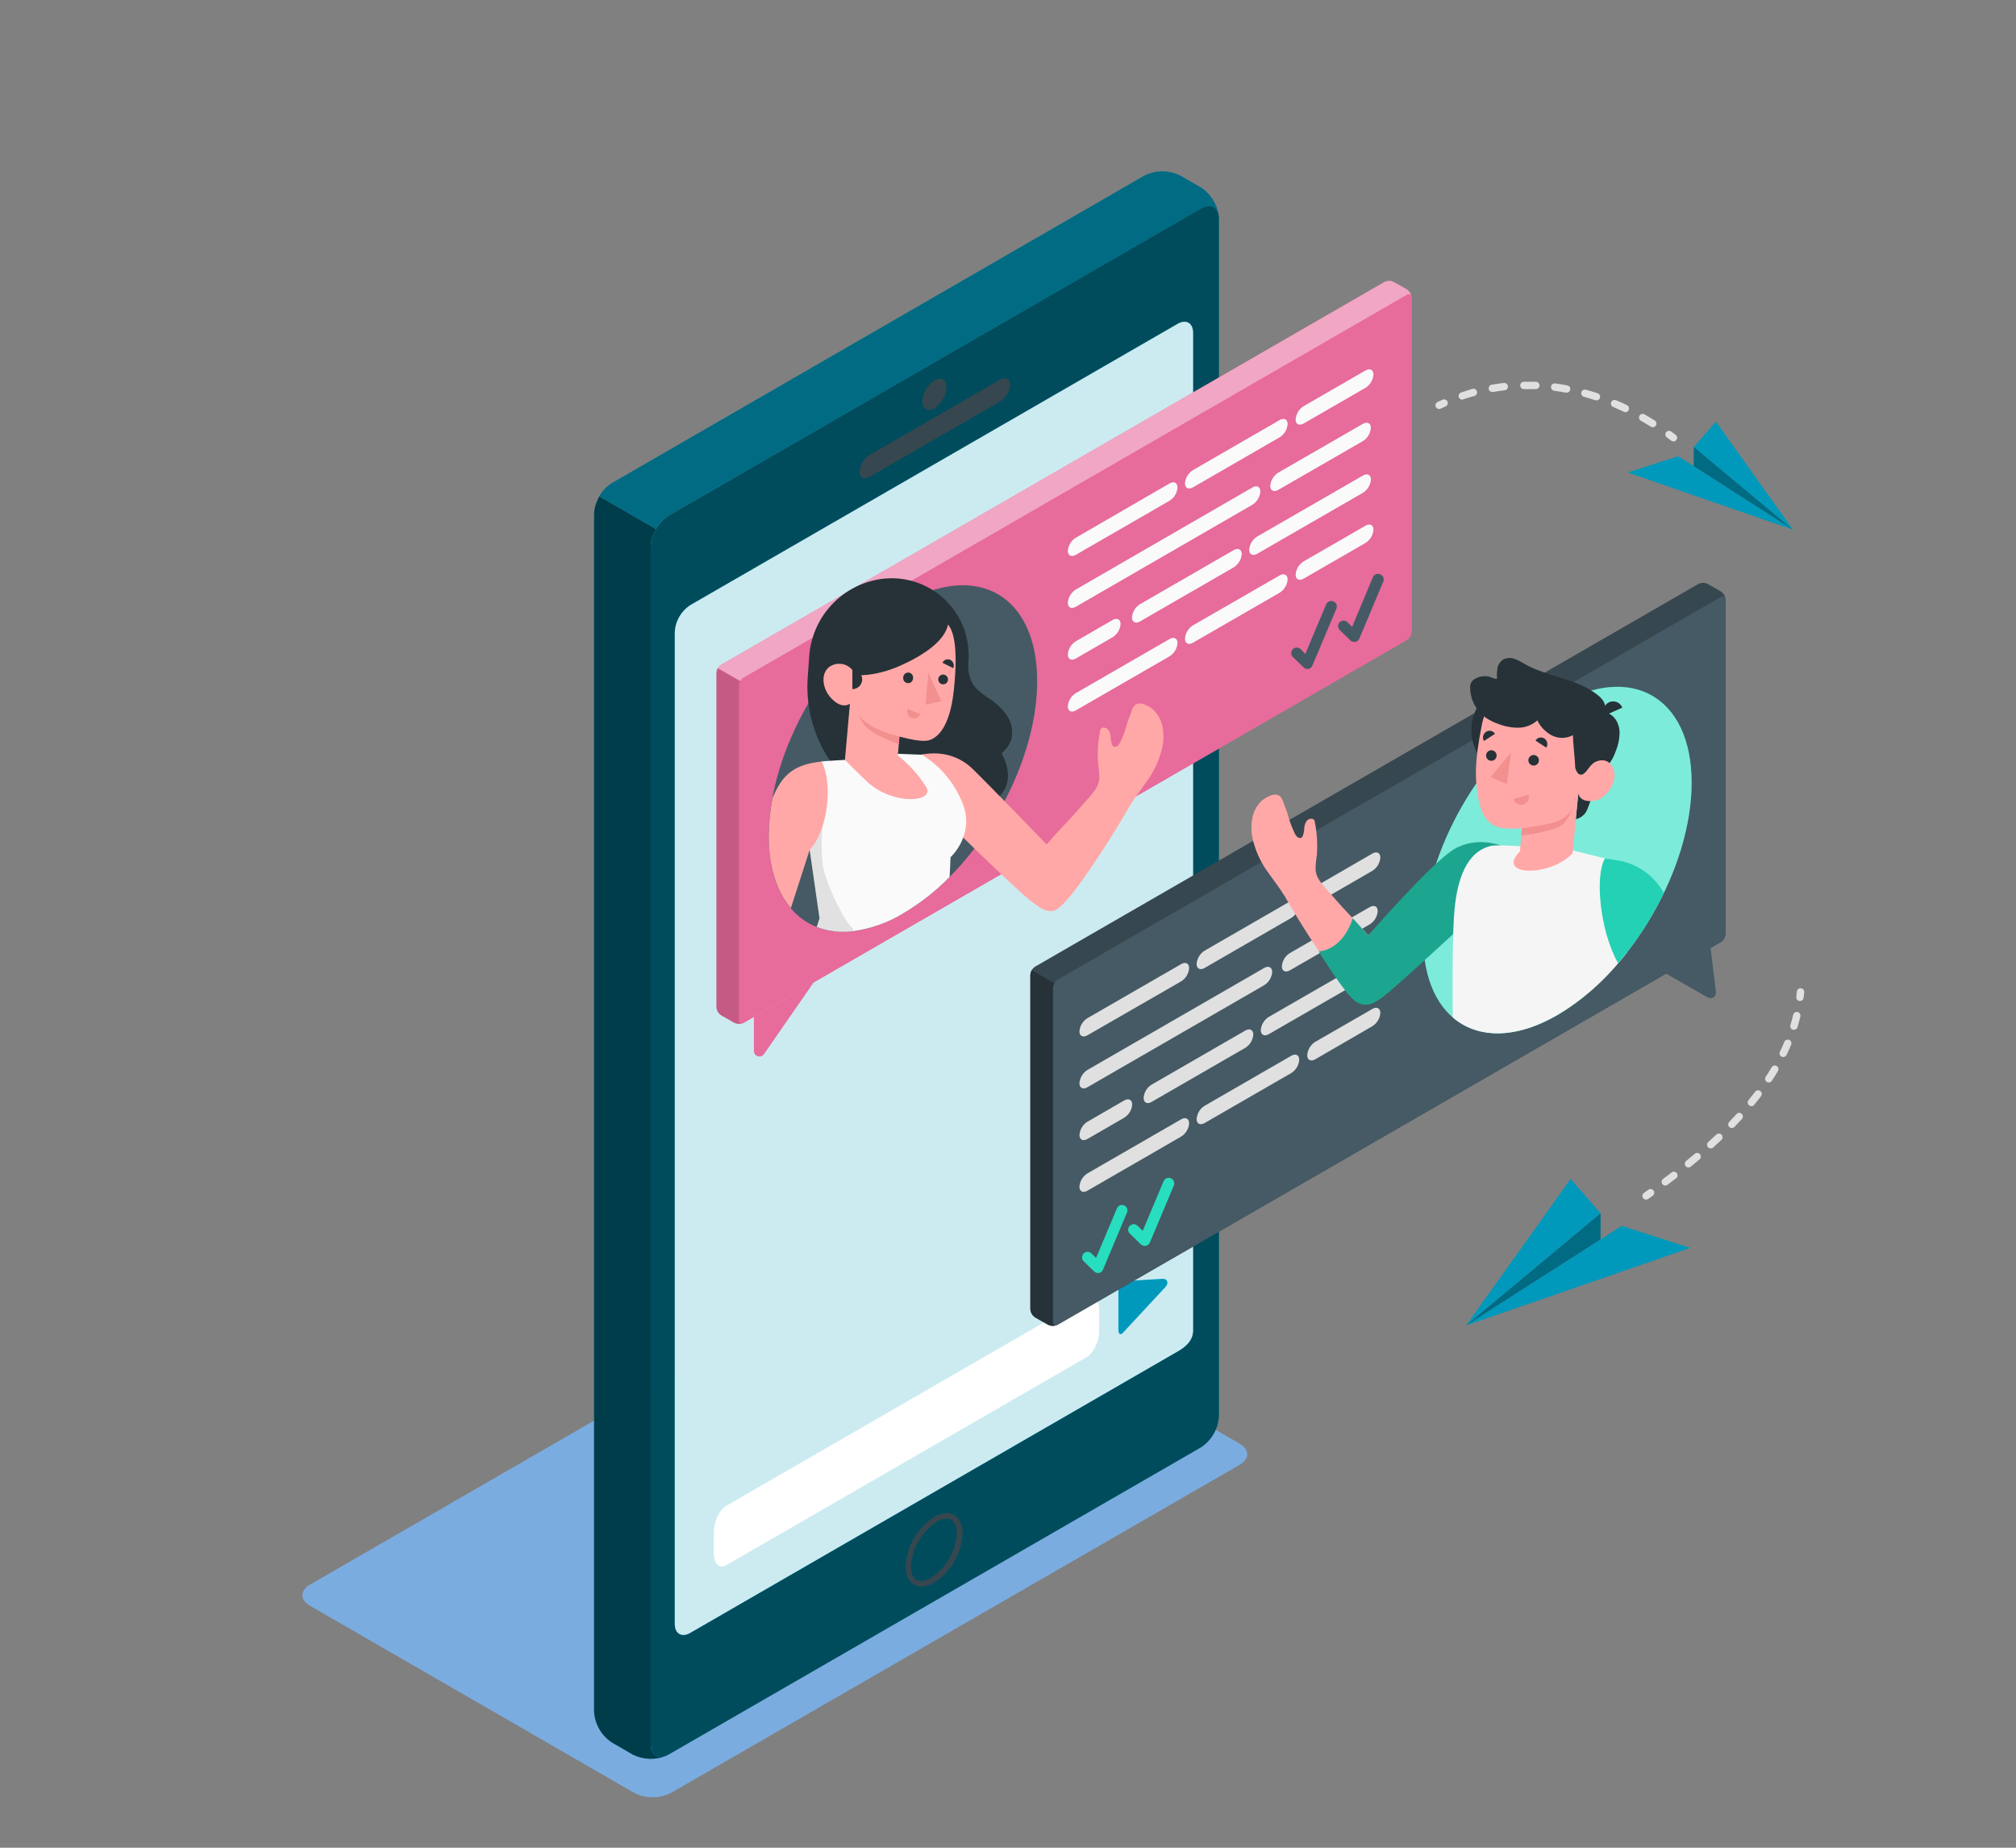 <?xml version="1.0" encoding="utf-8"?>
<!-- Generator: Adobe Illustrator 17.0.0, SVG Export Plug-In . SVG Version: 6.00 Build 0)  -->
<!DOCTYPE svg PUBLIC "-//W3C//DTD SVG 1.1//EN" "http://www.w3.org/Graphics/SVG/1.1/DTD/svg11.dtd">
<svg version="1.1" id="Layer_1" xmlns="http://www.w3.org/2000/svg" xmlns:xlink="http://www.w3.org/1999/xlink" x="0px" y="0px"
	 width="600px" height="550px" viewBox="0 0 600 550" enable-background="new 0 0 600 550" xml:space="preserve">
<rect x="0" y="0" width="600" height="550" fill="#808080" stroke="none"/>
<g>
	<path fill="#7BACE0" d="M188.769,533.686l-96.512-55.708c-3.012-1.741-3.012-4.556,0-6.297l169.258-97.716
		c1.696-0.865,3.572-1.316,5.476-1.316s3.78,0.451,5.476,1.316l96.469,55.762c3.012,1.741,3.012,4.556,0,6.297l-169.258,97.661
		c-1.69,0.858-3.559,1.305-5.454,1.305C192.328,534.991,190.459,534.544,188.769,533.686z"/>
	<path fill="#0099BB" d="M355.07,396.01c0,2.924-2.048,4.786-4.589,6.242l-145.053,83.775c-2.53,1.456-4.589,0.274-4.589-2.661
		v-295.26c0.087-1.594,0.548-3.145,1.345-4.528c0.797-1.383,1.908-2.559,3.244-3.434l145.053-83.731
		c2.541-1.467,4.589-0.274,4.589,2.65V396.01z M357.435,62.006l-158.426,91.452c-1.557,1.021-2.851,2.393-3.78,4.006
		c-0.928,1.613-1.464,3.422-1.565,5.28v356.421c0,3.417,2.399,4.807,5.345,3.088l158.426-91.43c1.555-1.022,2.849-2.394,3.778-4.007
		c0.928-1.613,1.465-3.421,1.567-5.279V65.061C362.78,61.677,360.382,60.286,357.435,62.006z"/>
	<path opacity="0.5" d="M355.07,396.01c0,2.924-2.048,4.786-4.589,6.242l-145.053,83.775c-2.53,1.456-4.589,0.274-4.589-2.661
		v-295.26c0.087-1.594,0.548-3.145,1.345-4.528c0.797-1.383,1.908-2.559,3.244-3.434l145.053-83.731
		c2.541-1.467,4.589-0.274,4.589,2.65V396.01z M357.435,62.006l-158.426,91.452c-1.557,1.021-2.851,2.393-3.78,4.006
		c-0.928,1.613-1.464,3.422-1.565,5.28v356.421c0,3.417,2.399,4.807,5.345,3.088l158.426-91.43c1.555-1.022,2.849-2.394,3.778-4.007
		c0.928-1.613,1.465-3.421,1.567-5.279V65.061C362.78,61.677,360.382,60.286,357.435,62.006z"/>
	<path fill="#0099BB" d="M198.363,522.592c-1.6,0.677-3.327,0.999-5.063,0.942c-1.736-0.057-3.439-0.49-4.991-1.27l-6.122-3.548
		c-1.566-1.011-2.87-2.378-3.805-3.991c-0.935-1.612-1.474-3.424-1.573-5.285V153.03c0.035-1.382,0.352-2.742,0.931-3.997
		c0.187-0.442,0.399-0.874,0.635-1.292l16.867,9.735c-0.361,0.628-0.672,1.284-0.931,1.96c-0.405,1.049-0.624,2.161-0.646,3.285
		v356.443C193.664,522.308,195.702,523.742,198.363,522.592z"/>
	<path opacity="0.6" d="M198.363,522.592c-1.6,0.677-3.327,0.999-5.063,0.942c-1.736-0.057-3.439-0.49-4.991-1.27l-6.122-3.548
		c-1.566-1.011-2.87-2.378-3.805-3.991c-0.935-1.612-1.474-3.424-1.573-5.285V153.03c0.035-1.382,0.352-2.742,0.931-3.997
		c0.187-0.442,0.399-0.874,0.635-1.292l16.867,9.735c-0.361,0.628-0.672,1.284-0.931,1.96c-0.405,1.049-0.624,2.161-0.646,3.285
		v356.443C193.664,522.308,195.702,523.742,198.363,522.592z"/>
	<path fill="#37474F" d="M281.733,450.426c-1.338,0.049-2.64,0.446-3.779,1.15c-2.451,1.612-4.489,3.779-5.948,6.324
		c-1.459,2.545-2.299,5.398-2.452,8.328c0,3.822,1.906,6.034,4.677,6.034c1.339-0.05,2.642-0.45,3.779-1.161
		c2.465-1.6,4.516-3.761,5.986-6.306c1.47-2.545,2.316-5.401,2.469-8.336c0-3.822-1.906-6.034-4.677-6.034H281.733z
		 M281.733,452.068c2.738,0,3.034,3.066,3.034,4.38c-0.17,2.647-0.951,5.219-2.281,7.514s-3.174,4.251-5.386,5.715
		c-0.892,0.554-1.909,0.875-2.957,0.931c-2.738,0-3.034-3.077-3.034-4.38c0.167-2.648,0.947-5.22,2.277-7.516
		c1.33-2.295,3.175-4.251,5.389-5.713C279.665,452.44,280.683,452.119,281.733,452.068z"/>
	<path fill="#37474F" d="M278.107,113.245c1.982-1.095,3.592-0.219,3.592,2.07c-0.069,1.246-0.43,2.458-1.054,3.539
		s-1.494,1.999-2.539,2.681c-1.982,1.095-3.592,0.219-3.592-2.081c0.068-1.245,0.428-2.456,1.053-3.535
		C276.192,114.841,277.062,113.924,278.107,113.245z"/>
	<path fill="#37474F" d="M258.809,135.443l38.826-22.428c1.654-0.953,3.001-0.274,3.001,1.511c-0.075,1.008-0.386,1.983-0.907,2.849
		c-0.521,0.865-1.239,1.596-2.094,2.134l-38.826,22.428c-1.665,0.953-3.001,0.274-3.001-1.522c0.076-1.006,0.387-1.98,0.908-2.843
		C257.238,136.708,257.955,135.979,258.809,135.443z"/>
	<path fill="#0099BB" d="M355.07,396.032c0,2.924-2.048,4.786-4.589,6.242l-145.053,83.753c-2.53,1.456-4.589,0.274-4.589-2.661
		v-295.26c0.087-1.594,0.548-3.145,1.345-4.528c0.797-1.383,1.908-2.559,3.244-3.434l145.053-83.731
		c2.541-1.467,4.589-0.274,4.589,2.65V396.032z"/>
	<path opacity="0.8" fill="#FFFFFF" d="M355.07,396.032c0,2.924-2.048,4.786-4.589,6.242l-145.053,83.753
		c-2.53,1.456-4.589,0.274-4.589-2.661v-295.26c0.087-1.594,0.548-3.145,1.345-4.528c0.797-1.383,1.908-2.559,3.244-3.434
		l145.053-83.731c2.541-1.467,4.589-0.274,4.589,2.65V396.032z"/>
	<path fill="#FFFFFF" d="M323.45,403.95L216.117,465.91c-2.026,1.172-3.669-0.405-3.669-3.526v-6.373
		c0-3.121,1.643-6.571,3.669-7.764l107.333-61.961c2.026-1.172,3.669,0.405,3.669,3.526v6.363
		C327.119,399.306,325.476,402.778,323.45,403.95z"/>
	<path fill="#0099BB" d="M332.847,395.693v-11.958c0-1.555,0.482-2.278,2.114-2.42l11.336-0.679c1.172,0.219,1.5,1.237,0.734,2.267
		L334.227,396.7C333.505,397.467,332.847,397.259,332.847,395.693z"/>
	<path fill="#0099BB" d="M362.737,64.24c-0.383-2.781-2.618-3.789-5.301-2.19l-158.426,91.408c-1.586,0.986-2.888,2.367-3.779,4.008
		l-16.867-9.735c0.903-1.631,2.212-3,3.8-3.975l158.404-91.473c1.661-0.843,3.498-1.282,5.361-1.282c1.863,0,3.7,0.439,5.361,1.282
		l6.144,3.526c1.434,0.946,2.649,2.188,3.563,3.643S362.505,62.537,362.737,64.24z"/>
	<path opacity="0.3" d="M362.737,64.24c-0.383-2.781-2.618-3.789-5.301-2.19l-158.426,91.408c-1.586,0.986-2.888,2.367-3.779,4.008
		l-16.867-9.735c0.903-1.631,2.212-3,3.8-3.975l158.404-91.473c1.661-0.843,3.498-1.282,5.361-1.282c1.863,0,3.7,0.439,5.361,1.282
		l6.144,3.526c1.434,0.946,2.649,2.188,3.563,3.643S362.505,62.537,362.737,64.24z"/>
	<path fill="#37474F" d="M311.928,394.335l-3.866-2.19c-0.411-0.272-0.753-0.637-0.998-1.065s-0.387-0.907-0.414-1.399v-99.49
		c0.028-0.494,0.171-0.974,0.418-1.402c0.247-0.428,0.592-0.792,1.006-1.062l197.362-113.89c0.44-0.227,0.929-0.345,1.424-0.345
		s0.983,0.118,1.424,0.345l3.855,2.19c0.414,0.27,0.759,0.633,1.007,1.062c0.247,0.428,0.39,0.909,0.417,1.402v99.446
		c-0.026,0.494-0.168,0.975-0.416,1.403c-0.247,0.428-0.593,0.792-1.008,1.061l-197.351,113.89c-0.44,0.23-0.928,0.354-1.424,0.362
		C312.866,394.66,312.375,394.551,311.928,394.335z"/>
	<path fill="#455A64" d="M314.776,291.604l197.351-113.89c0.789-0.449,1.424-0.088,1.424,0.821v99.446
		c-0.026,0.494-0.168,0.975-0.416,1.403s-0.593,0.792-1.008,1.061l-197.351,113.89c-0.789,0.449-1.424,0.077-1.424-0.821v-99.446
		c0.026-0.494,0.168-0.975,0.416-1.403C314.015,292.236,314.361,291.873,314.776,291.604z"/>
	<path fill="#263238" d="M314.458,394.477c-0.408,0.15-0.842,0.214-1.276,0.187c-0.434-0.026-0.857-0.142-1.243-0.341l-3.855-2.19
		c-0.413-0.271-0.757-0.635-1.004-1.063c-0.247-0.428-0.391-0.908-0.419-1.401v-99.479c0.015-0.495,0.159-0.978,0.416-1.402
		l6.703,3.866c-0.257,0.423-0.401,0.906-0.416,1.402v99.446C313.363,394.28,313.812,394.685,314.458,394.477z"/>
	<path fill="#E0E0E0" d="M323.636,333.896l10.952-6.33c1.314-0.756,2.377-0.219,2.377,1.194c-0.058,0.798-0.303,1.571-0.716,2.256
		c-0.413,0.685-0.982,1.263-1.66,1.687l-10.952,6.33c-1.303,0.756-2.366,0.219-2.366-1.205c0.059-0.795,0.304-1.564,0.715-2.247
		C322.396,334.898,322.962,334.321,323.636,333.896z"/>
	<path fill="#E0E0E0" d="M342.737,322.858l27.907-16.109c1.303-0.756,2.366-0.219,2.366,1.205c-0.059,0.795-0.304,1.564-0.715,2.247
		c-0.411,0.683-0.976,1.26-1.651,1.684l-27.918,16.12c-1.303,0.756-2.366,0.219-2.366-1.205c0.058-0.798,0.303-1.571,0.716-2.256
		C341.49,323.859,342.059,323.281,342.737,322.858z"/>
	<path fill="#E0E0E0" d="M377.61,302.697l30.086-17.346c1.314-0.756,2.377-0.219,2.377,1.194c-0.058,0.798-0.303,1.571-0.716,2.256
		c-0.413,0.685-0.982,1.263-1.66,1.687l-30.086,17.346c-1.314,0.756-2.377,0.219-2.377-1.194c0.058-0.798,0.303-1.571,0.716-2.256
		C376.362,303.699,376.931,303.121,377.61,302.697z"/>
	<path fill="#E0E0E0" d="M323.625,303.08l27.918-16.109c1.303-0.756,2.366-0.219,2.366,1.194c-0.058,0.797-0.302,1.568-0.713,2.253
		c-0.411,0.685-0.977,1.263-1.653,1.689l-27.918,16.065c-1.303,0.756-2.366,0.219-2.366-1.205c0.066-0.787,0.314-1.548,0.724-2.223
		S322.956,303.5,323.625,303.08z"/>
	<path fill="#E0E0E0" d="M358.509,282.985l25.804-14.893c1.314-0.756,2.366-0.219,2.366,1.205c-0.057,0.795-0.3,1.566-0.712,2.249
		c-0.411,0.683-0.978,1.26-1.654,1.682l-25.815,14.904c-1.303,0.756-2.366,0.219-2.366-1.205c0.058-0.798,0.303-1.571,0.716-2.256
		C357.261,283.987,357.83,283.409,358.509,282.985z"/>
	<path fill="#E0E0E0" d="M391.432,263.92l17.02-9.856c1.303-0.756,2.366-0.219,2.366,1.205c-0.059,0.795-0.304,1.564-0.715,2.247
		c-0.411,0.683-0.976,1.26-1.651,1.684l-17.02,9.856c-1.314,0.756-2.377,0.219-2.377-1.205c0.06-0.796,0.306-1.567,0.719-2.25
		C390.186,264.918,390.754,264.342,391.432,263.92z"/>
	<path fill="#E0E0E0" d="M323.625,349.283l27.918-16.109c1.303-0.756,2.366-0.219,2.366,1.205c-0.059,0.795-0.304,1.564-0.715,2.247
		c-0.411,0.683-0.976,1.26-1.651,1.684l-27.918,16.12c-1.303,0.756-2.366,0.219-2.366-1.205c0.057-0.797,0.302-1.568,0.713-2.253
		S322.949,349.708,323.625,349.283z"/>
	<path fill="#E0E0E0" d="M358.509,329.155l25.804-14.893c1.314-0.767,2.366-0.219,2.366,1.194c-0.056,0.797-0.299,1.57-0.71,2.255
		c-0.411,0.685-0.978,1.263-1.655,1.688l-25.815,14.893c-1.303,0.756-2.366,0.219-2.366-1.194c0.058-0.798,0.303-1.571,0.716-2.256
		C357.261,330.156,357.83,329.578,358.509,329.155z"/>
	<path fill="#E0E0E0" d="M391.432,310.122l17.02-9.801c1.303-0.756,2.366-0.219,2.366,1.194c-0.058,0.797-0.302,1.568-0.713,2.253
		s-0.977,1.263-1.653,1.689l-17.02,9.856c-1.314,0.756-2.377,0.219-2.377-1.205c0.051-0.805,0.293-1.587,0.707-2.28
		S390.747,310.55,391.432,310.122z"/>
	<path fill="#E0E0E0" d="M323.625,318.488l52.626-30.367c1.314-0.756,2.377-0.219,2.377,1.205c-0.06,0.796-0.306,1.567-0.719,2.25
		c-0.413,0.683-0.981,1.259-1.658,1.682l-52.626,30.378c-1.303,0.756-2.366,0.219-2.366-1.205c0.057-0.797,0.302-1.569,0.713-2.253
		C322.383,319.492,322.949,318.914,323.625,318.488z"/>
	<path fill="#E0E0E0" d="M383.885,283.697l23.778-13.689c1.314-0.756,2.377-0.219,2.377,1.194c-0.058,0.798-0.303,1.571-0.716,2.256
		c-0.413,0.685-0.982,1.263-1.66,1.687l-23.778,13.689c-1.314,0.767-2.377,0.219-2.377-1.194c0.058-0.798,0.303-1.571,0.716-2.256
		C382.638,284.699,383.207,284.121,383.885,283.697z"/>
	<path fill="#455A64" d="M509.104,282.142l1.588,13.141c0.037,0.303-0.011,0.611-0.139,0.888c-0.128,0.277-0.331,0.513-0.586,0.682
		c-0.255,0.168-0.552,0.262-0.857,0.271c-0.305,0.009-0.607-0.067-0.871-0.22l-12.573-7.206L509.104,282.142z"/>
	<path fill="#27DEBF" d="M334.6,358.81c-0.201-0.088-0.418-0.136-0.637-0.139c-0.22-0.004-0.438,0.036-0.642,0.118
		c-0.204,0.082-0.39,0.203-0.546,0.357c-0.156,0.154-0.281,0.338-0.365,0.54l-6.199,14.751l-1.479-1.435
		c-0.319-0.265-0.726-0.399-1.139-0.377s-0.804,0.2-1.092,0.498c-0.288,0.298-0.453,0.693-0.462,1.107
		c-0.009,0.414,0.139,0.816,0.414,1.126l3.198,3.11c0.294,0.285,0.685,0.45,1.095,0.46c0.109,0.011,0.219,0.011,0.329,0
		c0.261-0.052,0.505-0.167,0.711-0.335c0.206-0.168,0.368-0.384,0.472-0.629l7.13-16.974c0.183-0.394,0.203-0.844,0.056-1.252
		C335.296,359.328,334.993,358.995,334.6,358.81z"/>
	<path fill="#27DEBF" d="M348.487,350.739c-0.201-0.09-0.418-0.138-0.638-0.143s-0.439,0.035-0.643,0.117
		c-0.204,0.082-0.39,0.204-0.546,0.359c-0.156,0.155-0.28,0.34-0.363,0.543l-6.199,14.751l-1.479-1.435
		c-0.152-0.167-0.337-0.301-0.543-0.393s-0.429-0.141-0.655-0.143c-0.226-0.002-0.45,0.042-0.658,0.13
		c-0.208,0.088-0.395,0.218-0.551,0.382c-0.155,0.164-0.276,0.358-0.353,0.57c-0.077,0.212-0.11,0.438-0.096,0.663
		c0.014,0.225,0.074,0.445,0.177,0.646c0.103,0.201,0.246,0.379,0.421,0.522l3.198,3.11c0.194,0.185,0.43,0.32,0.687,0.395
		c0.257,0.074,0.529,0.085,0.792,0.032c0.262-0.054,0.506-0.171,0.712-0.341s0.368-0.387,0.471-0.634l7.13-16.963
		c0.087-0.199,0.133-0.413,0.136-0.63c0.003-0.217-0.036-0.433-0.117-0.634c-0.08-0.202-0.2-0.385-0.352-0.54
		S348.687,350.823,348.487,350.739z"/>
	<path fill="#27DEBF" d="M463.52,209.888c-22.058,12.747-39.943,43.705-39.943,69.177c0,25.472,17.929,35.799,39.943,23.063
		c22.014-12.736,39.965-43.716,39.943-69.177C503.442,207.489,485.556,197.152,463.52,209.888z"/>
	<path opacity="0.4" fill="#FFFFFF" d="M463.52,209.888c-22.058,12.747-39.943,43.705-39.943,69.177
		c0,25.472,17.929,35.799,39.943,23.063c22.014-12.736,39.965-43.716,39.943-69.177C503.442,207.489,485.556,197.152,463.52,209.888
		z"/>
	<path fill="#FFA8A7" d="M382.363,266.789c4.745,8.255,9.906,16.263,15.465,23.994c1.369,1.84,5.224,6.91,7.24,7.414
		c2.574,0.635,4.753-1.391,6.111-2.333c4.644-3.231,28.673-27.115,28.673-27.115c7.48-10.425,5.597-17.073,4.578-17.073
		c-1.019,0-8.685-2.015-15.246,4.38c-4.972,4.851-21.96,22.406-21.96,22.406c-4.009-4.709-6.637-7.041-10.635-11.761
		c-1.95-2.3-4.907-4.775-5.049-7.928c0.017-1.446,0.148-2.889,0.394-4.315c0.231-3.299,0.018-6.614-0.635-9.856
		c-0.014-0.147-0.051-0.291-0.11-0.427c-0.104-0.184-0.272-0.324-0.471-0.394c-0.37-0.106-0.764-0.086-1.121,0.056
		c-0.357,0.143-0.656,0.4-0.851,0.732c-0.374,0.67-0.578,1.423-0.591,2.19c-0.023,0.755-0.191,1.498-0.493,2.19
		c-0.065,0.141-0.163,0.265-0.285,0.361c-0.139,0.083-0.298,0.128-0.46,0.131c-0.92,0-1.402-0.997-1.741-1.719
		c-0.787-1.69-1.425-3.445-1.906-5.246c-0.329-1.237-0.898-2.431-1.325-3.658c-0.166-0.731-0.547-1.395-1.095-1.905
		c-0.997-0.723-2.399-0.318-3.494,0.23c-0.615,0.301-1.195,0.668-1.73,1.095c-1.57,1.442-2.607,3.371-2.946,5.475
		c-0.438,2.441-0.272,4.953,0.482,7.315c0.946,3.316,2.507,6.425,4.6,9.166C379.296,262.386,380.983,264.478,382.363,266.789z"/>
	<path fill="#27DEBF" d="M446.566,251.643c0,0-7.48-2.946-14.238,1.413c-6.758,4.358-25.103,25.417-25.103,25.417l-4.611-5.125
		c0,0-2.442,9.056-10.087,9.856c0,0,6.002,9.79,9.353,13.404c3.351,3.614,6.024,2.946,9.857,0
		c3.833-2.946,22.518-20.194,22.518-20.194c4.161-2.567,7.52-6.249,9.695-10.627C446.127,261.41,447.033,256.51,446.566,251.643z"/>
	<path opacity="0.25" d="M446.566,251.643c0,0-7.48-2.946-14.238,1.413c-6.758,4.358-25.103,25.417-25.103,25.417l-4.611-5.125
		c0,0-2.442,9.056-10.087,9.856c0,0,6.002,9.79,9.353,13.404c3.351,3.614,6.024,2.946,9.857,0
		c3.833-2.946,22.518-20.194,22.518-20.194c4.161-2.567,7.52-6.249,9.695-10.627C446.127,261.41,447.033,256.51,446.566,251.643z"/>
	<path fill="#F5F5F5" d="M484.483,274.148l-0.329,9.451c-0.821,1.095-1.676,2.092-2.541,3.099
		c-5.127,6.118-11.243,11.333-18.093,15.43c-12.606,7.282-23.843,7.02-31.16,0.712c-0.099-11.499-0.077-25.724,0.537-32.141
		c1.095-11.696,5.027-17.642,10.952-18.934c2.826-0.624,24.008,1.303,24.008,1.303l11.73,2.935c0.253,0.12,0.498,0.255,0.734,0.405
		c1.796,1.095,2.683,3.143,3.614,6.089C484.604,264.631,484.483,270.172,484.483,274.148z"/>
	<path fill="#263238" d="M466.576,218.375c-0.204,2.833-1.244,5.542-2.989,7.784c-1.745,2.242-4.116,3.915-6.813,4.807
		s-5.598,0.965-8.336,0.207s-5.189-2.311-7.043-4.463c-1.854-2.152-3.028-4.806-3.372-7.626s0.157-5.678,1.439-8.212
		c1.282-2.535,3.288-4.632,5.764-6.025c2.475-1.394,5.309-2.021,8.141-1.803c3.781,0.291,7.293,2.068,9.768,4.94
		C465.611,210.857,466.848,214.592,466.576,218.375z"/>
	<path fill="#263238" d="M476.225,229.325c0,0-3.154,10.721-4.228,12.44c-0.705,1.052-1.787,1.793-3.023,2.07l0.756-7.666
		L476.225,229.325z"/>
	<path fill="#263238" d="M474.429,213.501c0.123-0.337,0.315-0.645,0.564-0.903c0.249-0.258,0.549-0.462,0.882-0.597
		c0.447-0.135,0.92-0.161,1.38-0.077c2.902,0.383,4.589,2.99,4.753,5.782c0.031,2.049-0.368,4.083-1.172,5.968
		c-0.481,1.485-1.247,2.861-2.256,4.052c-0.483,0.535-1.073,0.965-1.731,1.261c-0.658,0.296-1.37,0.452-2.092,0.459
		c-0.979-0.085-1.964-0.055-2.935,0.088c0.329-2,0.664-3.997,1.008-5.99l0.821-4.906c0.12-0.723,0.274-1.446,0.361-2.19
		c0.016-0.976,0.148-1.947,0.394-2.891L474.429,213.501z"/>
	<path fill="#FFA8A7" d="M470.508,229.435c0.832,0.591,2.19-0.997,3.384-2.048c1.194-1.051,4.808-2.322,6.287,1.522
		c1.479,3.844-2.19,8.64-5.071,9.308c-4.896,1.095-5.378-1.993-5.378-1.993l-1.687,17.741c-6.571,7.162-23.142,6.899-15.662-0.537
		l0.548-6.877c-2.157,0.173-4.327,0.118-6.473-0.164c-3.483-0.81-5.476-3.756-6.254-7.666c-1.249-6.253-1.522-11.236,0.854-23.15
		c2.607-13.064,17.951-12.046,25.837-6.176C474.779,215.264,470.508,229.435,470.508,229.435z"/>
	<path fill="#263238" d="M475.875,218.495c0.35-1.259-0.274-2.552,0-3.833c0.274-1.281,1.095-1.807,1.555-2.847
		c0.843-1.993-0.263-3.57-1.818-4.84c-6.122-4.983-14.775-5.399-21.664-9.232c-0.994-0.626-2.042-1.161-3.132-1.599
		c-0.549-0.212-1.137-0.308-1.725-0.281c-0.588,0.026-1.164,0.174-1.692,0.435c-0.449,0.294-0.834,0.676-1.133,1.122
		c-0.299,0.446-0.506,0.947-0.608,1.474c-0.14,1.06-0.188,2.13-0.142,3.198c-1.008,0-1.906-0.69-2.935-0.788
		c-1.103-0.123-2.219,0.067-3.22,0.548c-0.673,0.281-1.227,0.789-1.566,1.435c-0.204,0.515-0.29,1.068-0.252,1.621
		c0.056,1.774,0.534,3.509,1.395,5.062c0.861,1.552,2.08,2.877,3.556,3.863c1.03,0.657,2.133,1.193,3.286,1.599
		c1.932,0.777,3.996,1.179,6.079,1.183c2.1-0.006,4.124-0.786,5.684-2.19c0.932,1.939,2.47,3.523,4.381,4.512
		c0.967,0.476,2.034,0.715,3.111,0.698c1.078-0.017,2.136-0.29,3.088-0.797c0.12,2.913,0.471,5.804,0.646,8.761
		c-0.055,0.944,0.255,1.873,0.865,2.595c1.698,1.577,3.165-1.938,4.195-2.738c0.602-0.471,0.657-1.654,0.734-2.333
		s0.142-1.413,0.164-2.114c-0.079-0.452-0.115-0.91-0.109-1.369C474.944,220.477,475.59,219.535,475.875,218.495z"/>
	<path fill="#263238" d="M477.353,213.085l5.476-2.442c-0.142-0.369-0.357-0.705-0.632-0.988c-0.275-0.283-0.605-0.508-0.969-0.661
		s-0.756-0.23-1.151-0.227c-0.395,0.003-0.785,0.086-1.147,0.244c-0.734,0.348-1.307,0.965-1.6,1.723
		C477.037,211.492,477.045,212.333,477.353,213.085z"/>
	<path fill="#F28F8F" d="M452.929,246.551c0,0,7.973-0.986,10.832-2.19c1.676-0.717,3.096-1.923,4.074-3.461
		c-0.536,1.574-1.386,3.023-2.497,4.26c-2.19,2.42-12.573,3.526-12.573,3.526L452.929,246.551z"/>
	<path fill="#263238" d="M454.868,226.259c-0.01,0.309,0.071,0.613,0.233,0.877c0.162,0.263,0.397,0.473,0.677,0.603
		s0.592,0.176,0.898,0.13c0.306-0.045,0.591-0.18,0.821-0.386c0.23-0.206,0.394-0.475,0.473-0.774
		c0.078-0.299,0.067-0.614-0.032-0.906s-0.282-0.549-0.526-0.739s-0.538-0.303-0.846-0.327c-0.211-0.012-0.423,0.018-0.623,0.088
		c-0.2,0.07-0.384,0.179-0.542,0.32c-0.158,0.141-0.286,0.313-0.377,0.504C454.932,225.84,454.879,226.048,454.868,226.259z"/>
	<path fill="#263238" d="M456.993,220.444l3.22,2.114c0.277-0.443,0.371-0.975,0.263-1.486s-0.411-0.959-0.843-1.252
		c-0.212-0.138-0.451-0.232-0.701-0.276c-0.25-0.044-0.506-0.036-0.753,0.022c-0.247,0.058-0.479,0.166-0.683,0.317
		C457.292,220.035,457.121,220.225,456.993,220.444z"/>
	<path fill="#F28F8F" d="M454.966,236.553l-4.49,1.303c0.074,0.3,0.207,0.582,0.392,0.83c0.185,0.248,0.417,0.456,0.684,0.612
		c0.267,0.156,0.562,0.257,0.868,0.298c0.306,0.04,0.618,0.019,0.915-0.064c0.604-0.19,1.111-0.606,1.415-1.161
		C455.054,237.815,455.131,237.164,454.966,236.553z"/>
	<path fill="#263238" d="M441.648,220.565l3.286-2.124c-0.128-0.219-0.299-0.41-0.503-0.561c-0.204-0.151-0.437-0.258-0.684-0.315
		s-0.504-0.064-0.753-0.019c-0.25,0.045-0.488,0.141-0.699,0.281c-0.439,0.286-0.751,0.73-0.872,1.239
		C441.302,219.576,441.383,220.113,441.648,220.565z"/>
	<path fill="#263238" d="M442.273,224.846c-0.01,0.309,0.071,0.613,0.233,0.877c0.162,0.263,0.397,0.473,0.677,0.603
		s0.592,0.176,0.898,0.13s0.591-0.18,0.821-0.386c0.23-0.206,0.394-0.475,0.473-0.774c0.078-0.299,0.067-0.614-0.032-0.906
		c-0.099-0.292-0.282-0.549-0.526-0.739s-0.538-0.303-0.846-0.327c-0.212-0.012-0.423,0.018-0.623,0.088
		c-0.2,0.07-0.384,0.179-0.542,0.32c-0.158,0.141-0.286,0.313-0.377,0.504C442.337,224.428,442.284,224.635,442.273,224.846z"/>
	<polygon fill="#F28F8F" points="449.709,223.97 448.461,233.388 443.653,231.33 	"/>
	<path fill="#27DEBF" d="M495.173,265.803c-3.041,6.31-6.75,12.275-11.062,17.795c-0.821,1.095-1.676,2.092-2.541,3.099
		c-5.553-9.856-6.9-26.282-3.899-31.166l3.1,0.471c3.003,0.384,5.873,1.472,8.376,3.175
		C491.649,260.88,493.714,263.151,495.173,265.803z"/>
	<path opacity="0.062" d="M495.173,265.803c-3.041,6.31-6.75,12.275-11.062,17.795c-0.821,1.095-1.676,2.092-2.541,3.099
		c-5.553-9.856-6.9-26.282-3.899-31.166l3.1,0.471c3.003,0.384,5.873,1.472,8.376,3.175
		C491.649,260.88,493.714,263.151,495.173,265.803z"/>
	<path fill="#E76B9B" d="M218.504,304.427l-3.866-2.19c-0.414-0.27-0.759-0.633-1.007-1.062c-0.247-0.428-0.39-0.909-0.417-1.402
		v-99.479c0.026-0.494,0.168-0.975,0.416-1.403c0.247-0.428,0.593-0.792,1.008-1.061L411.989,83.94
		c0.442-0.222,0.929-0.337,1.424-0.337s0.982,0.115,1.424,0.337l3.866,2.19c0.414,0.27,0.759,0.634,1.007,1.062
		c0.247,0.428,0.39,0.909,0.417,1.402v99.446c-0.026,0.494-0.168,0.975-0.416,1.403c-0.247,0.428-0.593,0.792-1.008,1.061
		l-197.34,113.923c-0.442,0.228-0.932,0.348-1.429,0.348S218.946,304.656,218.504,304.427z"/>
	<path opacity="0.4" fill="#FFFFFF" d="M420.072,88.168c-0.186-0.591-0.734-0.778-1.369-0.394l-197.34,113.923
		c-0.422,0.276-0.768,0.652-1.008,1.095l-6.714-3.866c0.237-0.445,0.584-0.822,1.008-1.095L412.011,83.94
		c0.442-0.222,0.929-0.337,1.424-0.337c0.494,0,0.982,0.115,1.424,0.337l3.855,2.19c0.352,0.231,0.653,0.53,0.886,0.88
		C419.834,87.361,419.994,87.754,420.072,88.168z"/>
	<path fill="#E76B9B" d="M221.363,201.707l197.351-113.89c0.789-0.449,1.424-0.088,1.424,0.821v99.402
		c-0.026,0.494-0.168,0.975-0.416,1.403c-0.247,0.428-0.593,0.792-1.008,1.061L221.363,304.427c-0.789,0.46-1.424,0.088-1.424-0.821
		v-99.468c0.031-0.488,0.176-0.962,0.423-1.385C220.609,202.331,220.952,201.973,221.363,201.707z"/>
	<path opacity="0.15" d="M221.012,304.581c-0.406,0.15-0.838,0.213-1.27,0.187c-0.432-0.026-0.853-0.142-1.238-0.34l-3.855-2.19
		c-0.413-0.271-0.757-0.635-1.004-1.063c-0.247-0.428-0.391-0.908-0.419-1.401v-99.479c0.012-0.494,0.151-0.977,0.405-1.402
		l6.714,3.866c-0.26,0.423-0.408,0.906-0.427,1.402v99.446C219.917,304.384,220.388,304.767,221.012,304.581z"/>
	<path fill="#E76B9B" d="M224.375,302.697v10.141c-0.001,0.352,0.11,0.695,0.318,0.978c0.208,0.284,0.502,0.493,0.838,0.597
		s0.697,0.098,1.029-0.018c0.332-0.116,0.618-0.336,0.816-0.626l14.797-21.354L224.375,302.697z"/>
	<path fill="#FAFAFA" d="M320.186,190.877l10.952-6.33c1.303-0.756,2.366-0.219,2.366,1.205c-0.059,0.795-0.304,1.564-0.715,2.247
		c-0.411,0.683-0.976,1.26-1.651,1.684l-10.952,6.33c-1.314,0.756-2.377,0.219-2.377-1.194c0.058-0.798,0.303-1.571,0.716-2.256
		C318.939,191.878,319.508,191.301,320.186,190.877z"/>
	<path fill="#FAFAFA" d="M339.276,179.849l27.907-16.109c1.314-0.756,2.377-0.219,2.377,1.194c-0.058,0.798-0.303,1.571-0.716,2.256
		c-0.413,0.685-0.982,1.263-1.66,1.687l-27.907,16.109c-1.314,0.756-2.377,0.219-2.377-1.205c0.06-0.796,0.306-1.567,0.719-2.25
		C338.031,180.848,338.599,180.272,339.276,179.849z"/>
	<path fill="#FAFAFA" d="M374.149,159.71l31.499-18.168c1.303-0.756,2.366-0.219,2.366,1.205c-0.059,0.795-0.304,1.564-0.715,2.247
		c-0.411,0.683-0.976,1.26-1.651,1.684l-31.499,18.168c-1.303,0.756-2.366,0.219-2.366-1.194c0.057-0.797,0.302-1.568,0.713-2.253
		S373.473,160.136,374.149,159.71z"/>
	<path fill="#FAFAFA" d="M320.175,160.061l27.907-16.153c1.314-0.756,2.366-0.219,2.366,1.205c-0.057,0.795-0.3,1.566-0.711,2.249
		c-0.411,0.683-0.978,1.26-1.654,1.682l-27.907,16.109c-1.314,0.756-2.377,0.219-2.377-1.194c0.065-0.79,0.313-1.554,0.726-2.231
		C318.937,161.051,319.503,160.48,320.175,160.061z"/>
	<path fill="#FAFAFA" d="M355.048,139.933l25.804-14.904c1.314-0.756,2.377-0.219,2.377,1.205c-0.06,0.796-0.306,1.567-0.719,2.25
		s-0.981,1.259-1.658,1.682l-25.804,14.904c-1.314,0.756-2.377,0.219-2.377-1.205c0.061-0.795,0.308-1.565,0.721-2.248
		S354.372,140.357,355.048,139.933z"/>
	<path fill="#FAFAFA" d="M387.971,120.911l18.422-10.633c1.314-0.756,2.377-0.219,2.377,1.205c-0.056,0.8-0.301,1.575-0.714,2.262
		c-0.413,0.687-0.983,1.267-1.663,1.691l-18.422,10.633c-1.303,0.756-2.366,0.219-2.366-1.194c0.054-0.8,0.297-1.577,0.708-2.266
		C386.724,121.921,387.292,121.339,387.971,120.911z"/>
	<path fill="#FAFAFA" d="M320.175,206.328l27.907-16.109c1.314-0.756,2.366-0.219,2.366,1.194c-0.056,0.797-0.299,1.57-0.71,2.255
		c-0.411,0.685-0.978,1.263-1.655,1.688l-27.907,16.109c-1.314,0.756-2.377,0.219-2.377-1.205c0.06-0.796,0.306-1.567,0.719-2.25
		C318.93,207.327,319.498,206.751,320.175,206.328z"/>
	<path fill="#FAFAFA" d="M355.048,186.135l25.804-14.85c1.314-0.756,2.377-0.219,2.377,1.194c-0.058,0.798-0.303,1.571-0.716,2.256
		c-0.413,0.685-0.982,1.263-1.66,1.687l-25.804,14.893c-1.314,0.756-2.377,0.219-2.377-1.194c0.053-0.805,0.296-1.586,0.709-2.279
		C353.793,187.149,354.365,186.564,355.048,186.135z"/>
	<path fill="#FAFAFA" d="M387.971,167.113l18.422-10.633c1.314-0.756,2.377-0.219,2.377,1.194c-0.058,0.798-0.303,1.571-0.716,2.256
		c-0.413,0.685-0.982,1.263-1.66,1.687l-18.422,10.633c-1.303,0.756-2.366,0.219-2.366-1.205c0.059-0.795,0.304-1.564,0.715-2.247
		C386.731,168.115,387.296,167.538,387.971,167.113z"/>
	<path fill="#FAFAFA" d="M320.175,175.48l52.571-30.378c1.303-0.756,2.366-0.219,2.366,1.205c-0.059,0.795-0.304,1.564-0.715,2.247
		c-0.411,0.683-0.976,1.26-1.651,1.684l-52.571,30.378c-1.314,0.756-2.377,0.219-2.377-1.205c0.06-0.796,0.306-1.567,0.719-2.25
		C318.93,176.478,319.498,175.902,320.175,175.48z"/>
	<path fill="#FAFAFA" d="M380.424,140.688l25.191-14.521c1.314-0.756,2.377-0.219,2.377,1.194c-0.058,0.798-0.303,1.571-0.716,2.256
		c-0.413,0.685-0.982,1.263-1.66,1.687l-25.191,14.521c-1.314,0.756-2.377,0.219-2.366-1.205c0.059-0.795,0.304-1.564,0.715-2.247
		C379.185,141.69,379.75,141.113,380.424,140.688z"/>
	<path fill="#455A64" d="M396.875,179.028c-0.201-0.088-0.418-0.136-0.637-0.139c-0.22-0.004-0.438,0.036-0.642,0.118
		c-0.204,0.082-0.39,0.203-0.546,0.357c-0.156,0.154-0.281,0.338-0.365,0.54l-6.199,14.762l-1.435-1.478
		c-0.315-0.287-0.73-0.441-1.156-0.428c-0.426,0.013-0.831,0.191-1.128,0.497c-0.297,0.306-0.464,0.715-0.465,1.142
		c-0.001,0.426,0.164,0.837,0.46,1.144l3.209,3.11c0.291,0.292,0.683,0.461,1.095,0.471c0.109,0.011,0.219,0.011,0.329,0
		c0.262-0.052,0.508-0.169,0.714-0.339c0.206-0.17,0.367-0.389,0.469-0.636l7.174-17.007c0.155-0.397,0.15-0.839-0.014-1.233
		C397.574,179.515,397.265,179.199,396.875,179.028z"/>
	<path fill="#455A64" d="M410.774,170.957c-0.201-0.09-0.418-0.138-0.638-0.143s-0.439,0.035-0.643,0.117
		c-0.204,0.082-0.39,0.204-0.546,0.359c-0.156,0.155-0.28,0.34-0.363,0.543l-6.166,14.784l-1.435-1.467
		c-0.315-0.287-0.73-0.441-1.156-0.428s-0.831,0.191-1.128,0.497c-0.297,0.306-0.464,0.715-0.465,1.142
		c-0.001,0.426,0.164,0.837,0.46,1.144l3.198,3.11c0.151,0.151,0.33,0.27,0.528,0.351c0.197,0.081,0.409,0.122,0.622,0.12h0.318
		c0.262-0.056,0.507-0.173,0.715-0.343s0.372-0.386,0.479-0.632l7.13-16.974c0.087-0.202,0.133-0.42,0.134-0.64
		c0.001-0.22-0.042-0.439-0.127-0.642c-0.085-0.203-0.21-0.388-0.367-0.542C411.166,171.158,410.979,171.037,410.774,170.957z"/>
	<path fill="#455A64" d="M268.743,179.663c-22.058,12.747-39.943,43.705-39.932,69.177c0.011,25.472,17.885,35.799,39.943,23.063
		c22.058-12.736,39.954-43.716,39.932-69.177C308.664,177.265,290.779,166.905,268.743,179.663z"/>
	<path fill="#263238" d="M285.434,240.276c-7.448-0.307-27.228-2.825-27.228-2.825c-5.896-3.84-10.657-9.188-13.788-15.489
		c-3.132-6.301-4.52-13.325-4.02-20.343l0.438-6.154c0.371-5.675,2.664-11.054,6.503-15.251c3.839-4.197,8.993-6.96,14.613-7.834
		c3.396-0.514,6.863-0.258,10.147,0.749s6.299,2.739,8.822,5.068c2.524,2.329,4.492,5.195,5.758,8.387
		c1.266,3.192,1.799,6.628,1.558,10.053c-0.219,3.022,0.11,5.782,2.19,8.148c1.196,1.189,2.522,2.24,3.954,3.132
		c2.033,1.321,3.805,3.006,5.224,4.972c0.703,0.989,1.195,2.111,1.445,3.298c0.251,1.187,0.254,2.412,0.011,3.601
		c-0.42,1.512-1.264,2.872-2.431,3.92c-0.211,0.147-0.357,0.371-0.405,0.624c0.007,0.183,0.064,0.361,0.164,0.515
		c1.774,3.22,2.3,7.37,0.405,10.524c-1.292,1.967-3.228,3.423-5.476,4.118c-2.222,0.681-4.545,0.977-6.867,0.876
		C286.19,240.276,285.807,240.276,285.434,240.276z"/>
	<path fill="#FFA8A7" d="M250.551,240.474c-0.554,4.123-2.705,7.863-5.991,10.414c-1.081,0.849-2.285,1.529-3.57,2.015l0,0
		l-5.619,17.423c-4.14-4.873-6.571-12.177-6.571-21.508c0.029-3.752,0.396-7.494,1.095-11.181c2.88-7.14,6.571-10.119,14.611-10.951
		C244.9,226.927,251.909,231.691,250.551,240.474z"/>
	<path fill="#FFA8A7" d="M336.363,239.674c-4.739,8.256-9.897,16.264-15.454,23.994c-1.38,1.84-5.235,6.921-7.251,7.414
		c-2.563,0.635-4.742-1.391-6.111-2.333c-4.644-3.22-28.673-27.104-28.673-27.104c-7.48-10.425-5.597-17.073-4.578-17.084
		c1.019-0.011,8.685-2.015,15.246,4.38c4.972,4.851,21.96,22.406,21.96,22.406c4.009-4.709,6.637-7.041,10.635-11.761
		c1.95-2.3,4.918-4.775,5.049-7.939c-0.014-1.446-0.142-2.889-0.383-4.315c-0.242-3.298-0.032-6.614,0.624-9.856
		c0.013-0.147,0.05-0.292,0.11-0.427c0.107-0.181,0.273-0.321,0.471-0.394c0.368-0.107,0.762-0.089,1.119,0.052
		c0.357,0.141,0.657,0.396,0.853,0.726c0.376,0.67,0.583,1.422,0.602,2.19c0.019,0.754,0.183,1.498,0.482,2.19
		c0.063,0.142,0.161,0.267,0.285,0.361c0.139,0.093,0.304,0.139,0.471,0.131c0.909,0,1.402-0.986,1.73-1.708
		c0.792-1.691,1.43-3.451,1.906-5.256c0.329-1.237,0.898-2.431,1.325-3.658c0.167-0.727,0.549-1.387,1.095-1.895
		c0.986-0.734,2.388-0.329,3.494,0.23c0.61,0.303,1.187,0.671,1.72,1.095c1.575,1.438,2.614,3.369,2.946,5.475
		c0.443,2.437,0.278,4.946-0.482,7.304c-0.939,3.319-2.5,6.429-4.6,9.166C339.462,235.272,337.765,237.364,336.363,239.674z"/>
	<path fill="#FAFAFA" d="M282.904,255.159l-0.274,5.859c-4.121,4.229-8.788,7.889-13.877,10.885
		c-4.517,2.738-9.544,4.53-14.775,5.267c-3.679,0.497-7.424,0.072-10.898-1.237l0.821-2.584l-2.935-20.424
		c0.439-0.418,0.829-0.884,1.161-1.391c0.164-0.23,0.329-0.482,0.515-0.777c0.212-0.328,0.406-0.668,0.58-1.018
		c0.131-0.241,0.252-0.493,0.383-0.767c0.131-0.274,0.252-0.548,0.383-0.843l0.219-0.493c0.131-0.329,0.263-0.69,0.394-1.095
		c0.043-0.103,0.08-0.21,0.11-0.318c0.62-1.87,1.06-3.795,1.314-5.749c1.095-8.115-0.92-12.977-1.566-13.809
		c0.34-0.11,7.809-0.526,7.809-0.526l14.972-1.752l7.174,0.274c5.464,3.376,9.69,8.427,12.048,14.401
		C290.286,248.468,282.904,255.159,282.904,255.159z"/>
	<path opacity="0.1" d="M253.979,277.17c-3.679,0.497-7.424,0.072-10.898-1.237l0.821-2.584l-2.935-20.424
		c0.439-0.418,0.829-0.884,1.161-1.391c0.164-0.23,0.329-0.482,0.515-0.778c0.212-0.328,0.406-0.668,0.58-1.018
		c0.131-0.241,0.252-0.493,0.383-0.767c0.131-0.274,0.252-0.548,0.383-0.843l0.219-0.493c0.131-0.329,0.263-0.69,0.394-1.095
		c0.043-0.103,0.08-0.21,0.11-0.318c-0.066,1.095-0.153,2.803-0.175,4.654c-0.031,2.092,0.064,4.184,0.285,6.264
		c0.657,5.344,6.385,16.996,8.63,18.847c0.194,0.124,0.347,0.302,0.441,0.512S254.017,276.943,253.979,277.17z"/>
	<path fill="#FFA8A7" d="M282.149,185.905c1.413,1.686,3.165,5.968,1.72,19.602c-1.227,11.553-5.213,14.105-7.163,14.773
		s-5.542-0.142-9.025-1.018l-0.471,5.64c3.342,2.617,6.206,5.792,8.466,9.385c2.672,4.599-10.098,5.475-17.633-1.632
		c-4.03-3.8-6.571-6.483-6.571-6.483l1.479-16.711c0,0-2.19,1.851-5.476-1.522c-2.694-2.782-3.286-7.151-0.865-9.275
		c0.633-0.499,1.376-0.84,2.167-0.995c0.791-0.155,1.607-0.12,2.382,0.102c0.775,0.223,1.485,0.626,2.073,1.177
		c0.588,0.551,1.036,1.234,1.308,1.993c0,0,5.619,0.679,13.46-2.825S281.272,190.351,282.149,185.905z"/>
	<path fill="#263238" d="M271.744,201.828c0.008,0.202-0.026,0.404-0.099,0.592c-0.074,0.189-0.185,0.36-0.328,0.503
		s-0.314,0.255-0.502,0.33c-0.188,0.074-0.39,0.108-0.592,0.101s-0.401-0.057-0.583-0.145c-0.182-0.088-0.344-0.213-0.476-0.366
		s-0.23-0.333-0.289-0.526c-0.059-0.193-0.078-0.397-0.054-0.598c-0.008-0.202,0.026-0.404,0.099-0.592
		c0.073-0.189,0.185-0.36,0.328-0.503c0.143-0.143,0.314-0.255,0.502-0.33c0.188-0.074,0.39-0.108,0.592-0.101
		s0.401,0.057,0.583,0.145c0.182,0.088,0.344,0.213,0.476,0.366c0.132,0.154,0.23,0.333,0.29,0.526
		C271.749,201.423,271.767,201.627,271.744,201.828z"/>
	<path fill="#F28F8F" d="M270.101,210.994l3.757,1.544c-0.09,0.253-0.23,0.485-0.412,0.682c-0.182,0.197-0.401,0.356-0.646,0.466
		c-0.244,0.11-0.509,0.17-0.777,0.176c-0.268,0.006-0.535-0.042-0.784-0.142c-0.496-0.23-0.888-0.638-1.099-1.142
		C269.931,212.073,269.916,211.508,270.101,210.994z"/>
	<path fill="#263238" d="M283.704,198.893l-3.198-1.61c0.094-0.215,0.231-0.408,0.402-0.567c0.171-0.16,0.373-0.283,0.594-0.362
		c0.22-0.079,0.455-0.112,0.689-0.097c0.234,0.015,0.462,0.077,0.671,0.183c0.428,0.223,0.754,0.602,0.911,1.058
		C283.929,197.954,283.904,198.454,283.704,198.893z"/>
	<path fill="#263238" d="M282.149,202.353c-0.022,0.284-0.126,0.556-0.301,0.781c-0.174,0.225-0.411,0.395-0.681,0.487
		c-0.27,0.092-0.561,0.103-0.837,0.032c-0.276-0.072-0.525-0.223-0.716-0.434c-0.191-0.212-0.316-0.475-0.359-0.757
		c-0.043-0.282-0.002-0.57,0.117-0.829c0.119-0.259,0.312-0.477,0.554-0.627c0.242-0.15,0.523-0.226,0.808-0.219
		c0.196,0.01,0.388,0.058,0.565,0.142c0.177,0.084,0.336,0.202,0.467,0.348s0.233,0.315,0.298,0.5S282.159,202.158,282.149,202.353z
		"/>
	<polygon fill="#F28F8F" points="276.3,200.262 275.435,209.734 280.166,208.694 	"/>
	<path fill="#F28F8F" d="M267.681,219.262c-3.691-0.799-11.16-3.636-12.048-6.757c0.351,1.572,1.177,2.998,2.366,4.085
		c2.125,2.19,9.54,4.983,9.54,4.983L267.681,219.262z"/>
	<path fill="#263238" d="M253.683,205.135c0.776,0,1.519-0.308,2.068-0.856c0.548-0.548,0.856-1.292,0.856-2.068
		c0-0.775-0.308-1.519-0.856-2.068c-0.548-0.548-1.292-0.856-2.068-0.856V205.135z"/>
	<polygon fill="#0099BB" points="436.315,394.554 482.643,364.888 503.048,371.447 	"/>
	<polygon fill="#0099BB" points="436.315,394.554 476.357,361.164 467.463,350.892 	"/>
	<polygon fill="#0099BB" points="476.357,361.164 476.357,368.918 436.315,394.554 	"/>
	<polygon opacity="0.3" points="476.357,361.164 476.357,368.918 436.315,394.554 	"/>
	<polygon fill="#0099BB" points="533.638,157.684 499.466,135.804 484.418,140.634 	"/>
	<polygon fill="#0099BB" points="533.638,157.684 504.099,133.056 510.67,125.478 	"/>
	<polygon fill="#0099BB" points="504.099,133.056 504.099,138.772 533.638,157.684 	"/>
	<polygon opacity="0.3" points="504.099,133.056 504.099,138.772 533.638,157.684 	"/>
	<path fill="#E0E0E0" d="M498.053,131.402c-0.237,0-0.468-0.077-0.657-0.219c-0.427-0.329-0.865-0.646-1.303-0.964
		c-0.118-0.084-0.217-0.19-0.294-0.313c-0.076-0.123-0.128-0.259-0.151-0.402c-0.023-0.142-0.018-0.288,0.015-0.429
		c0.033-0.141,0.094-0.273,0.178-0.39c0.085-0.117,0.192-0.216,0.315-0.291c0.123-0.075,0.26-0.126,0.402-0.148
		c0.142-0.022,0.288-0.016,0.428,0.018s0.272,0.095,0.389,0.18c0.449,0.318,0.898,0.646,1.336,0.986
		c0.184,0.138,0.32,0.33,0.388,0.55s0.066,0.455-0.006,0.673s-0.212,0.408-0.399,0.542
		C498.507,131.33,498.283,131.402,498.053,131.402z"/>
	<path fill="#E0E0E0" d="M456.971,115.819c-1.095,0-2.289,0-3.428,0c-0.29,0-0.569-0.115-0.774-0.321
		c-0.205-0.205-0.321-0.484-0.321-0.774s0.115-0.569,0.321-0.774c0.205-0.205,0.484-0.321,0.774-0.321c1.194,0,2.366,0,3.549,0
		c0.29,0,0.569,0.115,0.774,0.321c0.205,0.205,0.321,0.484,0.321,0.774s-0.115,0.569-0.321,0.774
		c-0.205,0.205-0.484,0.321-0.774,0.321H456.971z M444.244,116.684c-0.144,0.012-0.289-0.004-0.426-0.048
		c-0.138-0.044-0.265-0.114-0.375-0.207s-0.201-0.207-0.268-0.335c-0.066-0.128-0.107-0.268-0.119-0.412
		c-0.012-0.144,0.004-0.289,0.048-0.426c0.044-0.138,0.114-0.265,0.207-0.375c0.093-0.11,0.207-0.201,0.335-0.268
		c0.128-0.066,0.268-0.107,0.412-0.119c1.161-0.197,2.344-0.372,3.516-0.504c0.29-0.033,0.582,0.05,0.811,0.232
		c0.229,0.182,0.376,0.447,0.41,0.737c0.033,0.29-0.05,0.582-0.232,0.811c-0.182,0.229-0.447,0.376-0.738,0.41
		c-1.095,0.131-2.267,0.296-3.395,0.493L444.244,116.684z M466.149,116.859h-0.208c-1.095-0.208-2.256-0.394-3.373-0.537
		c-0.144-0.019-0.283-0.066-0.408-0.138c-0.126-0.072-0.236-0.169-0.324-0.284c-0.089-0.115-0.153-0.246-0.191-0.386
		c-0.038-0.14-0.048-0.286-0.029-0.43c0.019-0.144,0.066-0.283,0.138-0.408c0.072-0.126,0.169-0.236,0.284-0.324
		c0.115-0.088,0.246-0.153,0.386-0.191c0.14-0.038,0.286-0.048,0.43-0.029c1.161,0.153,2.333,0.339,3.494,0.559
		c0.29,0.026,0.559,0.167,0.746,0.39s0.277,0.513,0.251,0.803c-0.026,0.29-0.167,0.559-0.39,0.745s-0.513,0.277-0.803,0.251V116.859
		z M435.197,118.973c-0.231,0-0.456-0.073-0.643-0.209c-0.187-0.136-0.326-0.327-0.398-0.547c-0.09-0.274-0.068-0.574,0.061-0.832
		c0.129-0.258,0.355-0.455,0.629-0.548c1.095-0.383,2.256-0.723,3.384-1.095c0.139-0.038,0.284-0.049,0.427-0.031
		s0.281,0.064,0.406,0.135s0.235,0.166,0.323,0.28c0.088,0.114,0.153,0.244,0.191,0.383c0.038,0.139,0.049,0.284,0.031,0.427
		c-0.018,0.143-0.064,0.281-0.135,0.406s-0.166,0.235-0.28,0.323s-0.244,0.153-0.383,0.191c-1.095,0.307-2.19,0.635-3.286,0.997
		c-0.091,0.057-0.191,0.098-0.296,0.12H435.197z M475.141,119.192c-0.119-0.002-0.237-0.021-0.35-0.055
		c-1.095-0.361-2.19-0.701-3.286-1.008c-0.15-0.027-0.292-0.085-0.418-0.17s-0.233-0.196-0.314-0.324
		c-0.081-0.129-0.134-0.273-0.156-0.424s-0.013-0.304,0.028-0.451s0.111-0.283,0.207-0.401c0.096-0.118,0.216-0.214,0.352-0.283
		s0.284-0.109,0.436-0.117c0.152-0.008,0.304,0.015,0.446,0.068c1.095,0.307,2.267,0.657,3.384,1.029
		c0.138,0.045,0.265,0.116,0.375,0.21c0.11,0.094,0.2,0.209,0.265,0.339c0.065,0.129,0.104,0.27,0.114,0.415
		s-0.008,0.29-0.054,0.427c-0.071,0.211-0.204,0.395-0.382,0.528c-0.178,0.133-0.392,0.209-0.614,0.217H475.141z M483.749,122.685
		c-0.163,0.001-0.325-0.036-0.471-0.109c-1.03-0.493-2.092-0.975-3.132-1.413c-0.138-0.052-0.264-0.132-0.37-0.234
		c-0.106-0.102-0.191-0.224-0.249-0.36c-0.058-0.135-0.088-0.281-0.088-0.429s0.029-0.293,0.087-0.429
		c0.058-0.136,0.142-0.258,0.248-0.361s0.232-0.182,0.369-0.235c0.138-0.053,0.285-0.077,0.432-0.071s0.292,0.041,0.425,0.103
		c1.095,0.46,2.19,0.942,3.22,1.456c0.223,0.108,0.402,0.288,0.509,0.511c0.107,0.223,0.136,0.475,0.081,0.717
		c-0.055,0.241-0.189,0.457-0.382,0.612C484.236,122.599,483.997,122.684,483.749,122.685z M491.887,127.175
		c-0.205,0.001-0.406-0.056-0.58-0.164c-0.971-0.613-1.957-1.205-2.957-1.774c-0.253-0.145-0.437-0.385-0.513-0.666
		c-0.076-0.281-0.037-0.581,0.108-0.834s0.385-0.437,0.666-0.513s0.581-0.037,0.834,0.108c1.03,0.591,2.037,1.194,3.034,1.818
		c0.203,0.126,0.359,0.314,0.445,0.536c0.086,0.222,0.097,0.467,0.031,0.696c-0.066,0.229-0.204,0.431-0.395,0.574
		s-0.423,0.22-0.661,0.22H491.887z"/>
	<path fill="#E0E0E0" d="M428.297,121.743c-0.247-0.001-0.487-0.087-0.68-0.242c-0.193-0.155-0.327-0.371-0.382-0.612
		c-0.055-0.241-0.026-0.494,0.081-0.717c0.107-0.223,0.287-0.403,0.509-0.511l1.522-0.69c0.132-0.058,0.273-0.09,0.417-0.093
		c0.144-0.003,0.287,0.021,0.421,0.073c0.134,0.052,0.257,0.13,0.361,0.229c0.104,0.099,0.188,0.218,0.246,0.35
		s0.09,0.273,0.093,0.417s-0.021,0.287-0.073,0.421c-0.052,0.134-0.13,0.257-0.229,0.361c-0.099,0.104-0.218,0.188-0.35,0.246
		c-0.493,0.208-0.986,0.438-1.479,0.668C428.613,121.711,428.456,121.744,428.297,121.743z"/>
	<path fill="#E0E0E0" d="M489.883,357.08c-0.231-0.001-0.455-0.076-0.641-0.212c-0.186-0.137-0.324-0.329-0.395-0.548
		c-0.07-0.22-0.07-0.456,0.002-0.676c0.072-0.219,0.211-0.41,0.398-0.546l1.336-0.953c0.116-0.086,0.249-0.147,0.389-0.182
		c0.14-0.034,0.286-0.041,0.429-0.019c0.143,0.022,0.28,0.072,0.404,0.147c0.124,0.075,0.231,0.173,0.317,0.29
		s0.147,0.249,0.182,0.389c0.034,0.14,0.041,0.286,0.019,0.429c-0.022,0.143-0.072,0.28-0.147,0.404
		c-0.075,0.124-0.173,0.231-0.29,0.317l-1.336,0.964C490.356,357.019,490.121,357.088,489.883,357.08z"/>
	<path fill="#E0E0E0" d="M533.9,306.508c-0.105,0.015-0.212,0.015-0.318,0c-0.275-0.086-0.505-0.277-0.64-0.531
		c-0.135-0.254-0.165-0.551-0.083-0.827c0.307-1.029,0.591-2.07,0.832-3.099c0.067-0.283,0.243-0.528,0.491-0.681
		c0.247-0.153,0.546-0.201,0.829-0.135s0.528,0.243,0.681,0.491c0.153,0.247,0.201,0.546,0.135,0.829
		c-0.252,1.095-0.548,2.19-0.876,3.285c-0.087,0.205-0.234,0.379-0.422,0.498C534.343,306.457,534.123,306.517,533.9,306.508z
		 M530.724,314.634c-0.163-0.005-0.323-0.042-0.471-0.109c-0.131-0.062-0.248-0.149-0.344-0.257
		c-0.097-0.108-0.171-0.233-0.219-0.37c-0.048-0.136-0.068-0.281-0.06-0.425c0.008-0.144,0.045-0.286,0.108-0.416
		c0.471-0.975,0.909-1.96,1.314-2.935c0.055-0.133,0.136-0.254,0.238-0.356s0.223-0.182,0.356-0.237
		c0.133-0.055,0.276-0.083,0.42-0.083s0.287,0.029,0.42,0.084c0.133,0.055,0.254,0.136,0.356,0.238s0.182,0.223,0.237,0.356
		s0.083,0.276,0.083,0.42c0,0.144-0.029,0.287-0.084,0.42c-0.416,1.007-0.876,2.026-1.369,3.044
		c-0.089,0.186-0.228,0.344-0.403,0.454C531.133,314.574,530.931,314.633,530.724,314.634z M526.42,322.223
		c-0.196,0-0.389-0.053-0.558-0.154c-0.169-0.1-0.308-0.244-0.402-0.417c-0.094-0.172-0.14-0.367-0.133-0.563
		c0.007-0.196,0.067-0.387,0.173-0.552c0.591-0.898,1.161-1.818,1.709-2.738c0.063-0.14,0.155-0.264,0.269-0.366
		s0.249-0.179,0.395-0.226c0.146-0.047,0.3-0.062,0.452-0.046s0.299,0.065,0.432,0.142c0.133,0.077,0.247,0.181,0.337,0.305
		c0.09,0.124,0.153,0.266,0.184,0.416c0.032,0.15,0.031,0.305-0.001,0.455c-0.032,0.15-0.095,0.291-0.185,0.415
		c-0.559,0.953-1.15,1.905-1.752,2.825c-0.099,0.154-0.235,0.281-0.396,0.369C526.783,322.176,526.603,322.222,526.42,322.223z
		 M521.25,329.264c-0.256,0-0.504-0.089-0.701-0.252c-0.112-0.091-0.204-0.203-0.273-0.33c-0.068-0.127-0.111-0.266-0.125-0.41
		c-0.014-0.143,0-0.288,0.042-0.426c0.042-0.138,0.111-0.266,0.202-0.378c0.69-0.843,1.358-1.686,2.004-2.541
		c0.181-0.217,0.438-0.355,0.718-0.387c0.28-0.032,0.562,0.046,0.787,0.217s0.374,0.422,0.419,0.7
		c0.044,0.279-0.021,0.563-0.182,0.795c-0.657,0.876-1.347,1.741-2.048,2.606c-0.102,0.126-0.23,0.227-0.376,0.297
		C521.572,329.226,521.412,329.263,521.25,329.264z M515.435,335.769c-0.286,0.002-0.561-0.108-0.767-0.307
		c-0.204-0.205-0.318-0.483-0.318-0.772s0.115-0.567,0.318-0.772c0.756-0.788,1.5-1.577,2.19-2.365
		c0.201-0.192,0.468-0.301,0.746-0.304s0.547,0.1,0.752,0.288c0.205,0.188,0.331,0.447,0.351,0.725
		c0.021,0.277-0.065,0.552-0.24,0.769c-0.734,0.81-1.49,1.61-2.256,2.409c-0.101,0.103-0.222,0.186-0.356,0.242
		S515.58,335.768,515.435,335.769z M509.148,341.836c-0.222,0.002-0.439-0.064-0.622-0.188c-0.184-0.124-0.325-0.301-0.406-0.508
		c-0.081-0.207-0.097-0.433-0.046-0.649c0.051-0.216,0.166-0.411,0.33-0.56c0.81-0.734,1.61-1.467,2.388-2.19
		c0.102-0.103,0.223-0.184,0.356-0.24c0.133-0.056,0.277-0.084,0.421-0.084s0.288,0.029,0.421,0.084
		c0.134,0.056,0.255,0.137,0.356,0.24c0.204,0.205,0.318,0.483,0.318,0.772c0,0.289-0.115,0.567-0.318,0.772
		c-0.8,0.756-1.599,1.5-2.42,2.245C509.717,341.73,509.438,341.84,509.148,341.836z M502.511,347.519
		c-0.225-0.002-0.443-0.073-0.626-0.203c-0.183-0.13-0.322-0.314-0.397-0.525c-0.075-0.212-0.084-0.441-0.024-0.658
		s0.184-0.409,0.357-0.553l2.508-2.081c0.107-0.107,0.235-0.19,0.376-0.245c0.141-0.055,0.292-0.08,0.443-0.074
		c0.151,0.006,0.299,0.044,0.435,0.11s0.257,0.16,0.354,0.275s0.171,0.25,0.214,0.394c0.043,0.145,0.056,0.297,0.038,0.447
		s-0.068,0.295-0.145,0.425c-0.077,0.13-0.18,0.243-0.303,0.331c-0.832,0.712-1.687,1.413-2.541,2.114
		C503.005,347.435,502.762,347.52,502.511,347.519z M495.622,352.896c-0.17,0-0.338-0.04-0.49-0.116
		c-0.152-0.076-0.284-0.186-0.386-0.322c-0.174-0.232-0.249-0.524-0.208-0.812c0.041-0.288,0.195-0.547,0.427-0.721l2.596-1.971
		c0.231-0.156,0.512-0.219,0.788-0.175c0.275,0.044,0.523,0.191,0.694,0.412c0.17,0.221,0.25,0.498,0.223,0.775
		s-0.159,0.534-0.369,0.718c-0.865,0.668-1.73,1.336-2.618,1.993C496.089,352.819,495.859,352.896,495.622,352.896z"/>
	<path fill="#E0E0E0" d="M535.697,297.966h-0.142c-0.287-0.038-0.548-0.189-0.724-0.419c-0.177-0.23-0.255-0.52-0.217-0.808
		c0.066-0.526,0.12-1.095,0.164-1.588c0.026-0.29,0.167-0.559,0.391-0.745c0.224-0.187,0.513-0.277,0.803-0.251
		c0.29,0.026,0.559,0.167,0.746,0.39c0.187,0.224,0.277,0.513,0.251,0.803c-0.055,0.559-0.12,1.095-0.186,1.665
		c-0.035,0.263-0.164,0.505-0.363,0.68C536.219,297.869,535.962,297.966,535.697,297.966z"/>
</g>
</svg>
